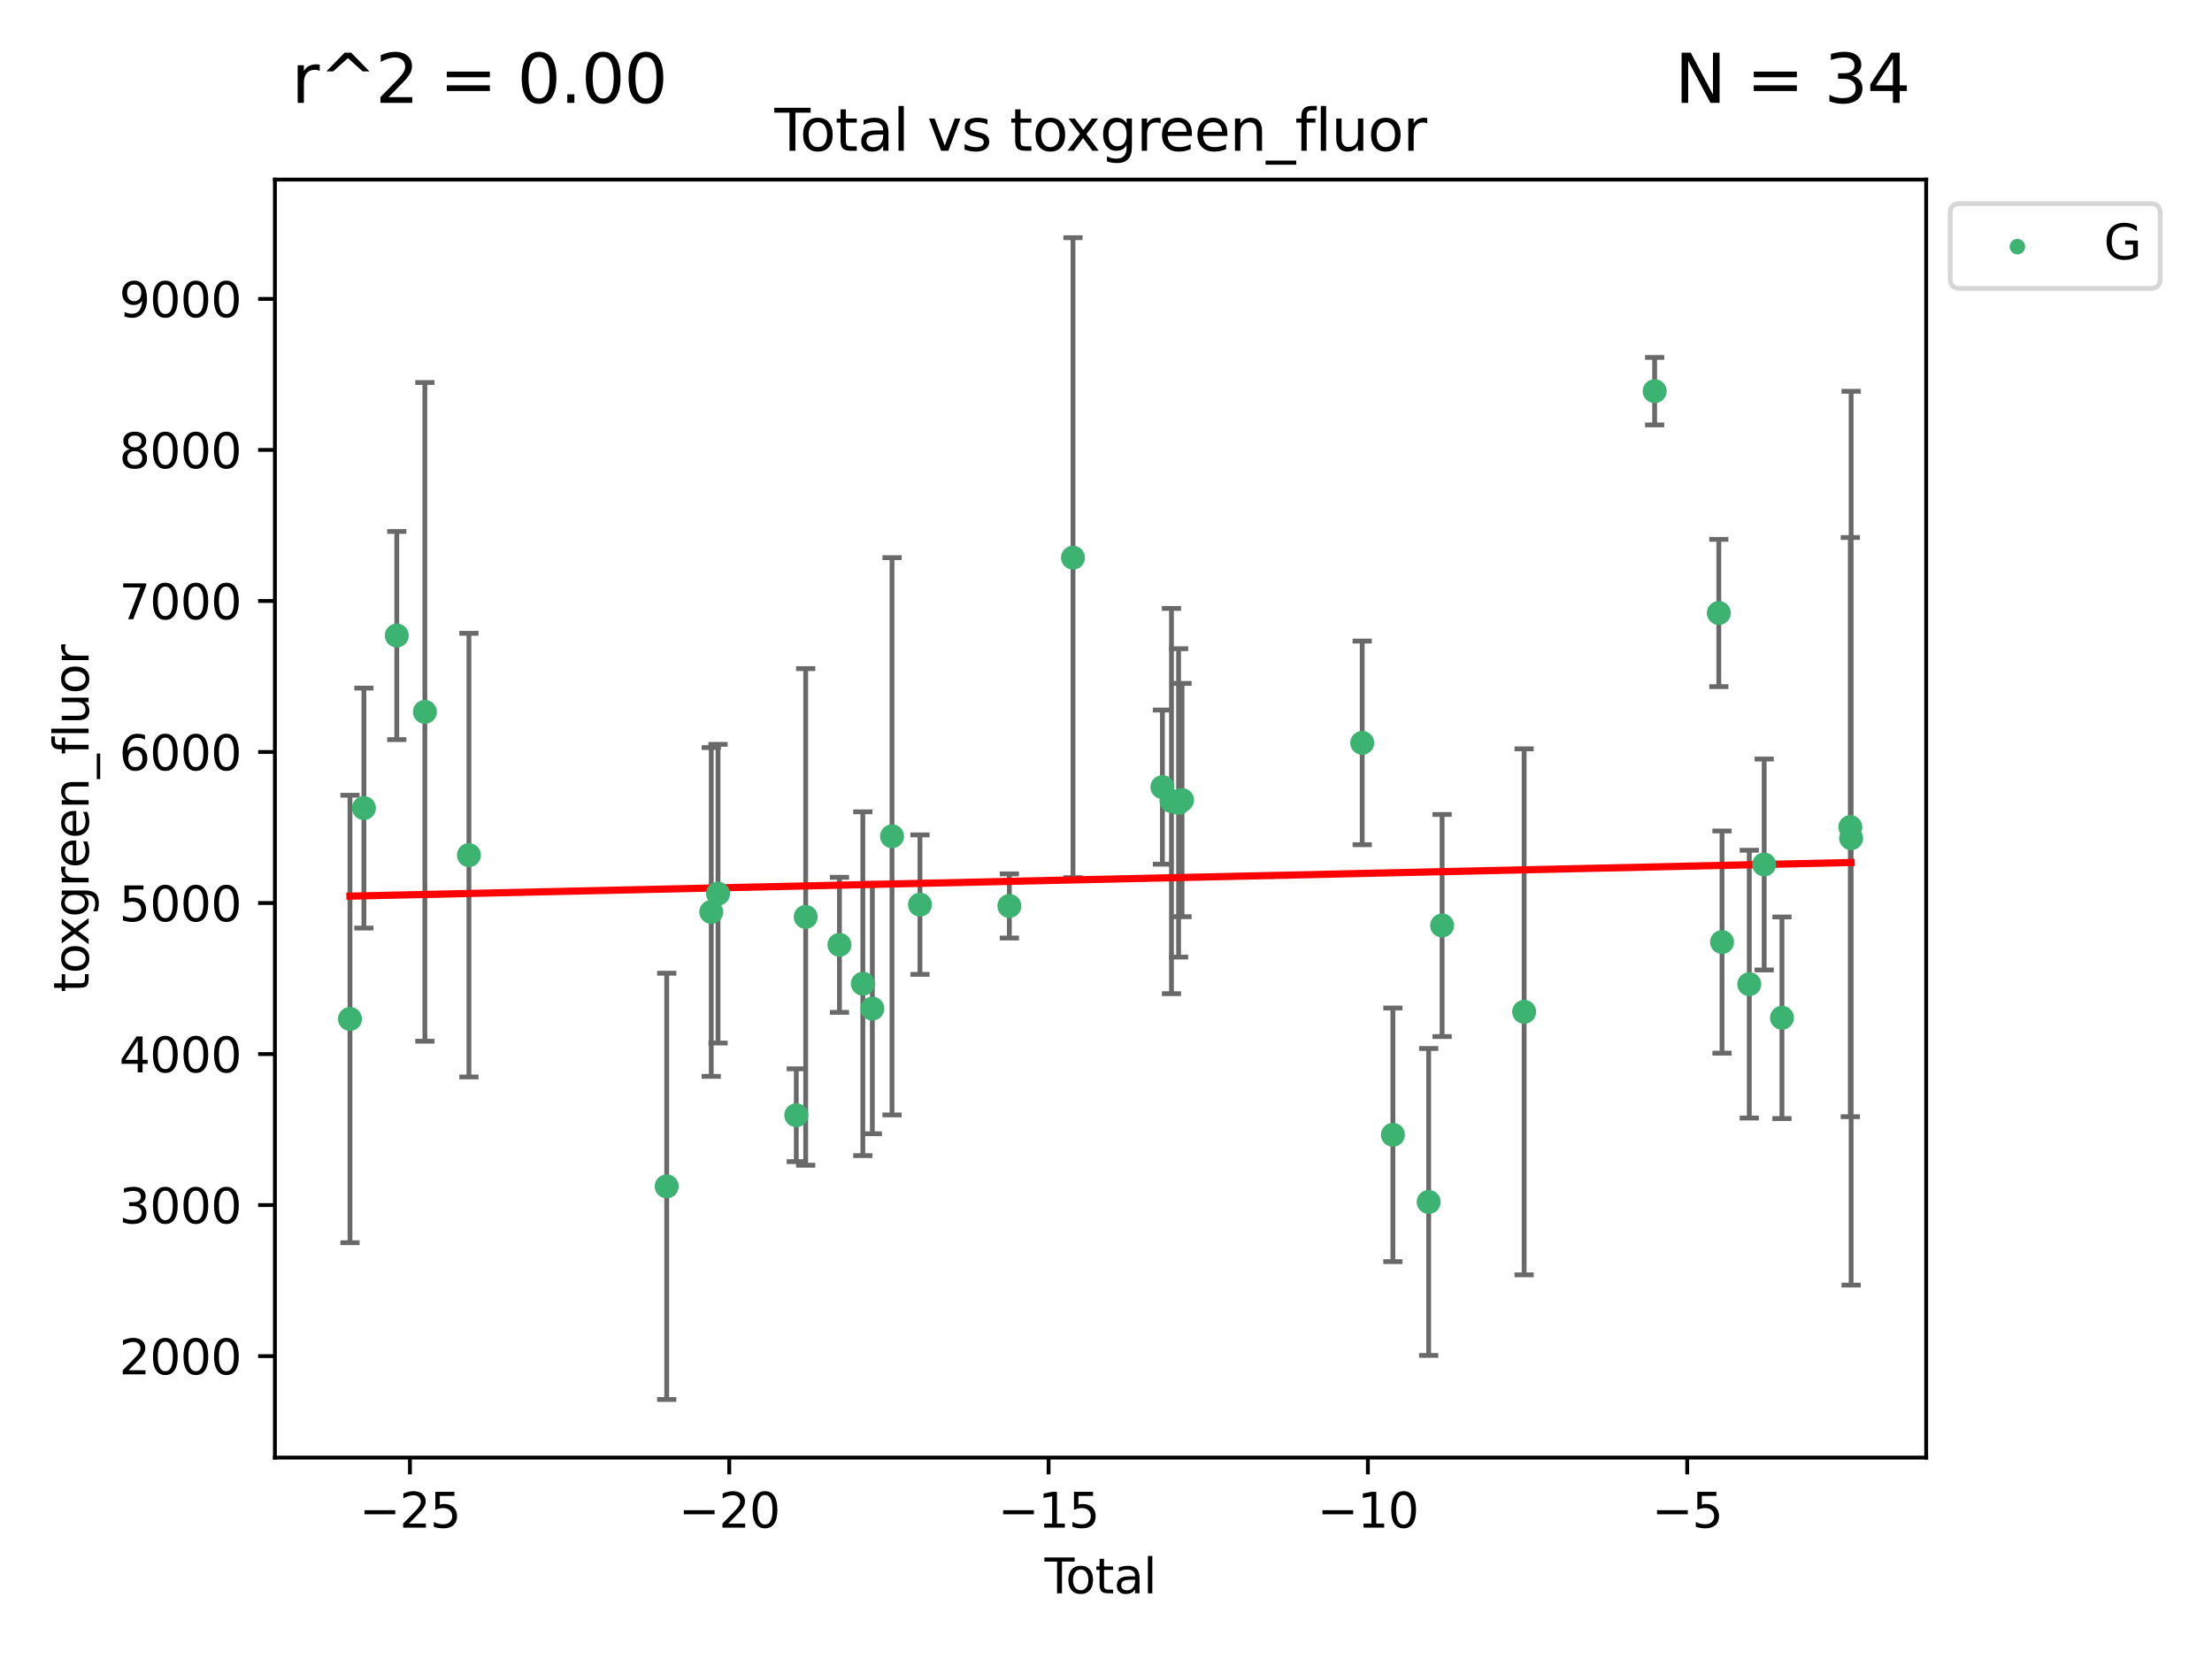 <?xml version="1.0" encoding="utf-8" standalone="no"?>
<!DOCTYPE svg PUBLIC "-//W3C//DTD SVG 1.1//EN"
  "http://www.w3.org/Graphics/SVG/1.1/DTD/svg11.dtd">
<svg xmlns:xlink="http://www.w3.org/1999/xlink" width="460.8pt" height="345.6pt" viewBox="0 0 460.8 345.6" xmlns="http://www.w3.org/2000/svg" version="1.1">
 <defs>
  <style type="text/css">*{stroke-linejoin: round; stroke-linecap: butt}</style>
 </defs>
 <g id="figure_1">
  <g id="patch_1">
   <path d="M 0 345.6 
L 460.8 345.6 
L 460.8 0 
L 0 0 
z
" style="fill: #ffffff"/>
  </g>
  <g id="axes_1">
   <g id="patch_2">
    <path d="M 57.271 303.64 
L 401.26 303.64 
L 401.26 37.411 
L 57.271 37.411 
z
" style="fill: #ffffff"/>
   </g>
   <g id="PathCollection_1">
    <defs>
     <path id="mac8411cb6e" d="M 0 1.118 
C 0.297 1.118 0.581 1 0.791 0.791 
C 1 0.581 1.118 0.297 1.118 0 
C 1.118 -0.297 1 -0.581 0.791 -0.791 
C 0.581 -1 0.297 -1.118 0 -1.118 
C -0.297 -1.118 -0.581 -1 -0.791 -0.791 
C -1 -0.581 -1.118 -0.297 -1.118 0 
C -1.118 0.297 -1 0.581 -0.791 0.791 
C -0.581 1 -0.297 1.118 0 1.118 
z
" style="stroke: #3cb371"/>
    </defs>
    <g clip-path="url(#pa88fc8d691)">
     <use xlink:href="#mac8411cb6e" x="72.907" y="212.266" style="fill: #3cb371; stroke: #3cb371"/>
     <use xlink:href="#mac8411cb6e" x="75.807" y="168.339" style="fill: #3cb371; stroke: #3cb371"/>
     <use xlink:href="#mac8411cb6e" x="82.657" y="132.392" style="fill: #3cb371; stroke: #3cb371"/>
     <use xlink:href="#mac8411cb6e" x="88.511" y="148.295" style="fill: #3cb371; stroke: #3cb371"/>
     <use xlink:href="#mac8411cb6e" x="97.685" y="178.137" style="fill: #3cb371; stroke: #3cb371"/>
     <use xlink:href="#mac8411cb6e" x="138.889" y="247.139" style="fill: #3cb371; stroke: #3cb371"/>
     <use xlink:href="#mac8411cb6e" x="148.167" y="189.98" style="fill: #3cb371; stroke: #3cb371"/>
     <use xlink:href="#mac8411cb6e" x="149.578" y="186.169" style="fill: #3cb371; stroke: #3cb371"/>
     <use xlink:href="#mac8411cb6e" x="165.878" y="232.321" style="fill: #3cb371; stroke: #3cb371"/>
     <use xlink:href="#mac8411cb6e" x="167.838" y="191.01" style="fill: #3cb371; stroke: #3cb371"/>
     <use xlink:href="#mac8411cb6e" x="174.875" y="196.823" style="fill: #3cb371; stroke: #3cb371"/>
     <use xlink:href="#mac8411cb6e" x="179.746" y="204.929" style="fill: #3cb371; stroke: #3cb371"/>
     <use xlink:href="#mac8411cb6e" x="181.724" y="210.109" style="fill: #3cb371; stroke: #3cb371"/>
     <use xlink:href="#mac8411cb6e" x="185.826" y="174.214" style="fill: #3cb371; stroke: #3cb371"/>
     <use xlink:href="#mac8411cb6e" x="191.647" y="188.453" style="fill: #3cb371; stroke: #3cb371"/>
     <use xlink:href="#mac8411cb6e" x="210.27" y="188.729" style="fill: #3cb371; stroke: #3cb371"/>
     <use xlink:href="#mac8411cb6e" x="223.523" y="116.173" style="fill: #3cb371; stroke: #3cb371"/>
     <use xlink:href="#mac8411cb6e" x="242.153" y="163.969" style="fill: #3cb371; stroke: #3cb371"/>
     <use xlink:href="#mac8411cb6e" x="244.039" y="166.869" style="fill: #3cb371; stroke: #3cb371"/>
     <use xlink:href="#mac8411cb6e" x="245.525" y="167.257" style="fill: #3cb371; stroke: #3cb371"/>
     <use xlink:href="#mac8411cb6e" x="246.237" y="166.667" style="fill: #3cb371; stroke: #3cb371"/>
     <use xlink:href="#mac8411cb6e" x="283.773" y="154.755" style="fill: #3cb371; stroke: #3cb371"/>
     <use xlink:href="#mac8411cb6e" x="290.164" y="236.401" style="fill: #3cb371; stroke: #3cb371"/>
     <use xlink:href="#mac8411cb6e" x="297.618" y="250.388" style="fill: #3cb371; stroke: #3cb371"/>
     <use xlink:href="#mac8411cb6e" x="300.419" y="192.797" style="fill: #3cb371; stroke: #3cb371"/>
     <use xlink:href="#mac8411cb6e" x="317.502" y="210.783" style="fill: #3cb371; stroke: #3cb371"/>
     <use xlink:href="#mac8411cb6e" x="344.692" y="81.489" style="fill: #3cb371; stroke: #3cb371"/>
     <use xlink:href="#mac8411cb6e" x="358.061" y="127.696" style="fill: #3cb371; stroke: #3cb371"/>
     <use xlink:href="#mac8411cb6e" x="358.729" y="196.251" style="fill: #3cb371; stroke: #3cb371"/>
     <use xlink:href="#mac8411cb6e" x="364.407" y="205.018" style="fill: #3cb371; stroke: #3cb371"/>
     <use xlink:href="#mac8411cb6e" x="367.511" y="180.089" style="fill: #3cb371; stroke: #3cb371"/>
     <use xlink:href="#mac8411cb6e" x="371.215" y="212.019" style="fill: #3cb371; stroke: #3cb371"/>
     <use xlink:href="#mac8411cb6e" x="385.456" y="172.301" style="fill: #3cb371; stroke: #3cb371"/>
     <use xlink:href="#mac8411cb6e" x="385.624" y="174.612" style="fill: #3cb371; stroke: #3cb371"/>
    </g>
   </g>
   <g id="matplotlib.axis_1">
    <g id="xtick_1">
     <g id="line2d_1">
      <defs>
       <path id="mefa644b945" d="M 0 0 
L 0 3.5 
" style="stroke: #000000; stroke-width: 0.8"/>
      </defs>
      <g>
       <use xlink:href="#mefa644b945" x="85.399" y="303.64" style="stroke: #000000; stroke-width: 0.8"/>
      </g>
     </g>
     <g id="text_1">
      <!-- −25 -->
      <g transform="translate(74.847 318.238)scale(0.1 -0.1)">
       <defs>
        <path id="DejaVuSans-2212" d="M 678 2272 
L 4684 2272 
L 4684 1741 
L 678 1741 
L 678 2272 
z
" transform="scale(0.016)"/>
        <path id="DejaVuSans-32" d="M 1228 531 
L 3431 531 
L 3431 0 
L 469 0 
L 469 531 
Q 828 903 1448 1529 
Q 2069 2156 2228 2338 
Q 2531 2678 2651 2914 
Q 2772 3150 2772 3378 
Q 2772 3750 2511 3984 
Q 2250 4219 1831 4219 
Q 1534 4219 1204 4116 
Q 875 4013 500 3803 
L 500 4441 
Q 881 4594 1212 4672 
Q 1544 4750 1819 4750 
Q 2544 4750 2975 4387 
Q 3406 4025 3406 3419 
Q 3406 3131 3298 2873 
Q 3191 2616 2906 2266 
Q 2828 2175 2409 1742 
Q 1991 1309 1228 531 
z
" transform="scale(0.016)"/>
        <path id="DejaVuSans-35" d="M 691 4666 
L 3169 4666 
L 3169 4134 
L 1269 4134 
L 1269 2991 
Q 1406 3038 1543 3061 
Q 1681 3084 1819 3084 
Q 2600 3084 3056 2656 
Q 3513 2228 3513 1497 
Q 3513 744 3044 326 
Q 2575 -91 1722 -91 
Q 1428 -91 1123 -41 
Q 819 9 494 109 
L 494 744 
Q 775 591 1075 516 
Q 1375 441 1709 441 
Q 2250 441 2565 725 
Q 2881 1009 2881 1497 
Q 2881 1984 2565 2268 
Q 2250 2553 1709 2553 
Q 1456 2553 1204 2497 
Q 953 2441 691 2322 
L 691 4666 
z
" transform="scale(0.016)"/>
       </defs>
       <use xlink:href="#DejaVuSans-2212"/>
       <use xlink:href="#DejaVuSans-32" x="83.789"/>
       <use xlink:href="#DejaVuSans-35" x="147.412"/>
      </g>
     </g>
    </g>
    <g id="xtick_2">
     <g id="line2d_2">
      <g>
       <use xlink:href="#mefa644b945" x="151.918" y="303.64" style="stroke: #000000; stroke-width: 0.8"/>
      </g>
     </g>
     <g id="text_2">
      <!-- −20 -->
      <g transform="translate(141.366 318.238)scale(0.1 -0.1)">
       <defs>
        <path id="DejaVuSans-30" d="M 2034 4250 
Q 1547 4250 1301 3770 
Q 1056 3291 1056 2328 
Q 1056 1369 1301 889 
Q 1547 409 2034 409 
Q 2525 409 2770 889 
Q 3016 1369 3016 2328 
Q 3016 3291 2770 3770 
Q 2525 4250 2034 4250 
z
M 2034 4750 
Q 2819 4750 3233 4129 
Q 3647 3509 3647 2328 
Q 3647 1150 3233 529 
Q 2819 -91 2034 -91 
Q 1250 -91 836 529 
Q 422 1150 422 2328 
Q 422 3509 836 4129 
Q 1250 4750 2034 4750 
z
" transform="scale(0.016)"/>
       </defs>
       <use xlink:href="#DejaVuSans-2212"/>
       <use xlink:href="#DejaVuSans-32" x="83.789"/>
       <use xlink:href="#DejaVuSans-30" x="147.412"/>
      </g>
     </g>
    </g>
    <g id="xtick_3">
     <g id="line2d_3">
      <g>
       <use xlink:href="#mefa644b945" x="218.437" y="303.64" style="stroke: #000000; stroke-width: 0.8"/>
      </g>
     </g>
     <g id="text_3">
      <!-- −15 -->
      <g transform="translate(207.885 318.238)scale(0.1 -0.1)">
       <defs>
        <path id="DejaVuSans-31" d="M 794 531 
L 1825 531 
L 1825 4091 
L 703 3866 
L 703 4441 
L 1819 4666 
L 2450 4666 
L 2450 531 
L 3481 531 
L 3481 0 
L 794 0 
L 794 531 
z
" transform="scale(0.016)"/>
       </defs>
       <use xlink:href="#DejaVuSans-2212"/>
       <use xlink:href="#DejaVuSans-31" x="83.789"/>
       <use xlink:href="#DejaVuSans-35" x="147.412"/>
      </g>
     </g>
    </g>
    <g id="xtick_4">
     <g id="line2d_4">
      <g>
       <use xlink:href="#mefa644b945" x="284.956" y="303.64" style="stroke: #000000; stroke-width: 0.8"/>
      </g>
     </g>
     <g id="text_4">
      <!-- −10 -->
      <g transform="translate(274.404 318.238)scale(0.1 -0.1)">
       <use xlink:href="#DejaVuSans-2212"/>
       <use xlink:href="#DejaVuSans-31" x="83.789"/>
       <use xlink:href="#DejaVuSans-30" x="147.412"/>
      </g>
     </g>
    </g>
    <g id="xtick_5">
     <g id="line2d_5">
      <g>
       <use xlink:href="#mefa644b945" x="351.475" y="303.64" style="stroke: #000000; stroke-width: 0.8"/>
      </g>
     </g>
     <g id="text_5">
      <!-- −5 -->
      <g transform="translate(344.104 318.238)scale(0.1 -0.1)">
       <use xlink:href="#DejaVuSans-2212"/>
       <use xlink:href="#DejaVuSans-35" x="83.789"/>
      </g>
     </g>
    </g>
    <g id="text_6">
     <!-- Total -->
     <g transform="translate(217.589 331.917)scale(0.1 -0.1)">
      <defs>
       <path id="DejaVuSans-54" d="M -19 4666 
L 3928 4666 
L 3928 4134 
L 2272 4134 
L 2272 0 
L 1638 0 
L 1638 4134 
L -19 4134 
L -19 4666 
z
" transform="scale(0.016)"/>
       <path id="DejaVuSans-6f" d="M 1959 3097 
Q 1497 3097 1228 2736 
Q 959 2375 959 1747 
Q 959 1119 1226 758 
Q 1494 397 1959 397 
Q 2419 397 2687 759 
Q 2956 1122 2956 1747 
Q 2956 2369 2687 2733 
Q 2419 3097 1959 3097 
z
M 1959 3584 
Q 2709 3584 3137 3096 
Q 3566 2609 3566 1747 
Q 3566 888 3137 398 
Q 2709 -91 1959 -91 
Q 1206 -91 779 398 
Q 353 888 353 1747 
Q 353 2609 779 3096 
Q 1206 3584 1959 3584 
z
" transform="scale(0.016)"/>
       <path id="DejaVuSans-74" d="M 1172 4494 
L 1172 3500 
L 2356 3500 
L 2356 3053 
L 1172 3053 
L 1172 1153 
Q 1172 725 1289 603 
Q 1406 481 1766 481 
L 2356 481 
L 2356 0 
L 1766 0 
Q 1100 0 847 248 
Q 594 497 594 1153 
L 594 3053 
L 172 3053 
L 172 3500 
L 594 3500 
L 594 4494 
L 1172 4494 
z
" transform="scale(0.016)"/>
       <path id="DejaVuSans-61" d="M 2194 1759 
Q 1497 1759 1228 1600 
Q 959 1441 959 1056 
Q 959 750 1161 570 
Q 1363 391 1709 391 
Q 2188 391 2477 730 
Q 2766 1069 2766 1631 
L 2766 1759 
L 2194 1759 
z
M 3341 1997 
L 3341 0 
L 2766 0 
L 2766 531 
Q 2569 213 2275 61 
Q 1981 -91 1556 -91 
Q 1019 -91 701 211 
Q 384 513 384 1019 
Q 384 1609 779 1909 
Q 1175 2209 1959 2209 
L 2766 2209 
L 2766 2266 
Q 2766 2663 2505 2880 
Q 2244 3097 1772 3097 
Q 1472 3097 1187 3025 
Q 903 2953 641 2809 
L 641 3341 
Q 956 3463 1253 3523 
Q 1550 3584 1831 3584 
Q 2591 3584 2966 3190 
Q 3341 2797 3341 1997 
z
" transform="scale(0.016)"/>
       <path id="DejaVuSans-6c" d="M 603 4863 
L 1178 4863 
L 1178 0 
L 603 0 
L 603 4863 
z
" transform="scale(0.016)"/>
      </defs>
      <use xlink:href="#DejaVuSans-54"/>
      <use xlink:href="#DejaVuSans-6f" x="44.084"/>
      <use xlink:href="#DejaVuSans-74" x="105.266"/>
      <use xlink:href="#DejaVuSans-61" x="144.475"/>
      <use xlink:href="#DejaVuSans-6c" x="205.754"/>
     </g>
    </g>
   </g>
   <g id="matplotlib.axis_2">
    <g id="ytick_1">
     <g id="line2d_6">
      <defs>
       <path id="maa5caca52d" d="M 0 0 
L -3.5 0 
" style="stroke: #000000; stroke-width: 0.8"/>
      </defs>
      <g>
       <use xlink:href="#maa5caca52d" x="57.271" y="282.504" style="stroke: #000000; stroke-width: 0.8"/>
      </g>
     </g>
     <g id="text_7">
      <!-- 2000 -->
      <g transform="translate(24.821 286.304)scale(0.1 -0.1)">
       <use xlink:href="#DejaVuSans-32"/>
       <use xlink:href="#DejaVuSans-30" x="63.623"/>
       <use xlink:href="#DejaVuSans-30" x="127.246"/>
       <use xlink:href="#DejaVuSans-30" x="190.869"/>
      </g>
     </g>
    </g>
    <g id="ytick_2">
     <g id="line2d_7">
      <g>
       <use xlink:href="#maa5caca52d" x="57.271" y="251.042" style="stroke: #000000; stroke-width: 0.8"/>
      </g>
     </g>
     <g id="text_8">
      <!-- 3000 -->
      <g transform="translate(24.821 254.841)scale(0.1 -0.1)">
       <defs>
        <path id="DejaVuSans-33" d="M 2597 2516 
Q 3050 2419 3304 2112 
Q 3559 1806 3559 1356 
Q 3559 666 3084 287 
Q 2609 -91 1734 -91 
Q 1441 -91 1130 -33 
Q 819 25 488 141 
L 488 750 
Q 750 597 1062 519 
Q 1375 441 1716 441 
Q 2309 441 2620 675 
Q 2931 909 2931 1356 
Q 2931 1769 2642 2001 
Q 2353 2234 1838 2234 
L 1294 2234 
L 1294 2753 
L 1863 2753 
Q 2328 2753 2575 2939 
Q 2822 3125 2822 3475 
Q 2822 3834 2567 4026 
Q 2313 4219 1838 4219 
Q 1578 4219 1281 4162 
Q 984 4106 628 3988 
L 628 4550 
Q 988 4650 1302 4700 
Q 1616 4750 1894 4750 
Q 2613 4750 3031 4423 
Q 3450 4097 3450 3541 
Q 3450 3153 3228 2886 
Q 3006 2619 2597 2516 
z
" transform="scale(0.016)"/>
       </defs>
       <use xlink:href="#DejaVuSans-33"/>
       <use xlink:href="#DejaVuSans-30" x="63.623"/>
       <use xlink:href="#DejaVuSans-30" x="127.246"/>
       <use xlink:href="#DejaVuSans-30" x="190.869"/>
      </g>
     </g>
    </g>
    <g id="ytick_3">
     <g id="line2d_8">
      <g>
       <use xlink:href="#maa5caca52d" x="57.271" y="219.58" style="stroke: #000000; stroke-width: 0.8"/>
      </g>
     </g>
     <g id="text_9">
      <!-- 4000 -->
      <g transform="translate(24.821 223.379)scale(0.1 -0.1)">
       <defs>
        <path id="DejaVuSans-34" d="M 2419 4116 
L 825 1625 
L 2419 1625 
L 2419 4116 
z
M 2253 4666 
L 3047 4666 
L 3047 1625 
L 3713 1625 
L 3713 1100 
L 3047 1100 
L 3047 0 
L 2419 0 
L 2419 1100 
L 313 1100 
L 313 1709 
L 2253 4666 
z
" transform="scale(0.016)"/>
       </defs>
       <use xlink:href="#DejaVuSans-34"/>
       <use xlink:href="#DejaVuSans-30" x="63.623"/>
       <use xlink:href="#DejaVuSans-30" x="127.246"/>
       <use xlink:href="#DejaVuSans-30" x="190.869"/>
      </g>
     </g>
    </g>
    <g id="ytick_4">
     <g id="line2d_9">
      <g>
       <use xlink:href="#maa5caca52d" x="57.271" y="188.117" style="stroke: #000000; stroke-width: 0.8"/>
      </g>
     </g>
     <g id="text_10">
      <!-- 5000 -->
      <g transform="translate(24.821 191.916)scale(0.1 -0.1)">
       <use xlink:href="#DejaVuSans-35"/>
       <use xlink:href="#DejaVuSans-30" x="63.623"/>
       <use xlink:href="#DejaVuSans-30" x="127.246"/>
       <use xlink:href="#DejaVuSans-30" x="190.869"/>
      </g>
     </g>
    </g>
    <g id="ytick_5">
     <g id="line2d_10">
      <g>
       <use xlink:href="#maa5caca52d" x="57.271" y="156.655" style="stroke: #000000; stroke-width: 0.8"/>
      </g>
     </g>
     <g id="text_11">
      <!-- 6000 -->
      <g transform="translate(24.821 160.454)scale(0.1 -0.1)">
       <defs>
        <path id="DejaVuSans-36" d="M 2113 2584 
Q 1688 2584 1439 2293 
Q 1191 2003 1191 1497 
Q 1191 994 1439 701 
Q 1688 409 2113 409 
Q 2538 409 2786 701 
Q 3034 994 3034 1497 
Q 3034 2003 2786 2293 
Q 2538 2584 2113 2584 
z
M 3366 4563 
L 3366 3988 
Q 3128 4100 2886 4159 
Q 2644 4219 2406 4219 
Q 1781 4219 1451 3797 
Q 1122 3375 1075 2522 
Q 1259 2794 1537 2939 
Q 1816 3084 2150 3084 
Q 2853 3084 3261 2657 
Q 3669 2231 3669 1497 
Q 3669 778 3244 343 
Q 2819 -91 2113 -91 
Q 1303 -91 875 529 
Q 447 1150 447 2328 
Q 447 3434 972 4092 
Q 1497 4750 2381 4750 
Q 2619 4750 2861 4703 
Q 3103 4656 3366 4563 
z
" transform="scale(0.016)"/>
       </defs>
       <use xlink:href="#DejaVuSans-36"/>
       <use xlink:href="#DejaVuSans-30" x="63.623"/>
       <use xlink:href="#DejaVuSans-30" x="127.246"/>
       <use xlink:href="#DejaVuSans-30" x="190.869"/>
      </g>
     </g>
    </g>
    <g id="ytick_6">
     <g id="line2d_11">
      <g>
       <use xlink:href="#maa5caca52d" x="57.271" y="125.192" style="stroke: #000000; stroke-width: 0.8"/>
      </g>
     </g>
     <g id="text_12">
      <!-- 7000 -->
      <g transform="translate(24.821 128.992)scale(0.1 -0.1)">
       <defs>
        <path id="DejaVuSans-37" d="M 525 4666 
L 3525 4666 
L 3525 4397 
L 1831 0 
L 1172 0 
L 2766 4134 
L 525 4134 
L 525 4666 
z
" transform="scale(0.016)"/>
       </defs>
       <use xlink:href="#DejaVuSans-37"/>
       <use xlink:href="#DejaVuSans-30" x="63.623"/>
       <use xlink:href="#DejaVuSans-30" x="127.246"/>
       <use xlink:href="#DejaVuSans-30" x="190.869"/>
      </g>
     </g>
    </g>
    <g id="ytick_7">
     <g id="line2d_12">
      <g>
       <use xlink:href="#maa5caca52d" x="57.271" y="93.73" style="stroke: #000000; stroke-width: 0.8"/>
      </g>
     </g>
     <g id="text_13">
      <!-- 8000 -->
      <g transform="translate(24.821 97.529)scale(0.1 -0.1)">
       <defs>
        <path id="DejaVuSans-38" d="M 2034 2216 
Q 1584 2216 1326 1975 
Q 1069 1734 1069 1313 
Q 1069 891 1326 650 
Q 1584 409 2034 409 
Q 2484 409 2743 651 
Q 3003 894 3003 1313 
Q 3003 1734 2745 1975 
Q 2488 2216 2034 2216 
z
M 1403 2484 
Q 997 2584 770 2862 
Q 544 3141 544 3541 
Q 544 4100 942 4425 
Q 1341 4750 2034 4750 
Q 2731 4750 3128 4425 
Q 3525 4100 3525 3541 
Q 3525 3141 3298 2862 
Q 3072 2584 2669 2484 
Q 3125 2378 3379 2068 
Q 3634 1759 3634 1313 
Q 3634 634 3220 271 
Q 2806 -91 2034 -91 
Q 1263 -91 848 271 
Q 434 634 434 1313 
Q 434 1759 690 2068 
Q 947 2378 1403 2484 
z
M 1172 3481 
Q 1172 3119 1398 2916 
Q 1625 2713 2034 2713 
Q 2441 2713 2670 2916 
Q 2900 3119 2900 3481 
Q 2900 3844 2670 4047 
Q 2441 4250 2034 4250 
Q 1625 4250 1398 4047 
Q 1172 3844 1172 3481 
z
" transform="scale(0.016)"/>
       </defs>
       <use xlink:href="#DejaVuSans-38"/>
       <use xlink:href="#DejaVuSans-30" x="63.623"/>
       <use xlink:href="#DejaVuSans-30" x="127.246"/>
       <use xlink:href="#DejaVuSans-30" x="190.869"/>
      </g>
     </g>
    </g>
    <g id="ytick_8">
     <g id="line2d_13">
      <g>
       <use xlink:href="#maa5caca52d" x="57.271" y="62.268" style="stroke: #000000; stroke-width: 0.8"/>
      </g>
     </g>
     <g id="text_14">
      <!-- 9000 -->
      <g transform="translate(24.821 66.067)scale(0.1 -0.1)">
       <defs>
        <path id="DejaVuSans-39" d="M 703 97 
L 703 672 
Q 941 559 1184 500 
Q 1428 441 1663 441 
Q 2288 441 2617 861 
Q 2947 1281 2994 2138 
Q 2813 1869 2534 1725 
Q 2256 1581 1919 1581 
Q 1219 1581 811 2004 
Q 403 2428 403 3163 
Q 403 3881 828 4315 
Q 1253 4750 1959 4750 
Q 2769 4750 3195 4129 
Q 3622 3509 3622 2328 
Q 3622 1225 3098 567 
Q 2575 -91 1691 -91 
Q 1453 -91 1209 -44 
Q 966 3 703 97 
z
M 1959 2075 
Q 2384 2075 2632 2365 
Q 2881 2656 2881 3163 
Q 2881 3666 2632 3958 
Q 2384 4250 1959 4250 
Q 1534 4250 1286 3958 
Q 1038 3666 1038 3163 
Q 1038 2656 1286 2365 
Q 1534 2075 1959 2075 
z
" transform="scale(0.016)"/>
       </defs>
       <use xlink:href="#DejaVuSans-39"/>
       <use xlink:href="#DejaVuSans-30" x="63.623"/>
       <use xlink:href="#DejaVuSans-30" x="127.246"/>
       <use xlink:href="#DejaVuSans-30" x="190.869"/>
      </g>
     </g>
    </g>
    <g id="text_15">
     <!-- toxgreen_fluor -->
     <g transform="translate(18.463 206.72)rotate(-90)scale(0.1 -0.1)">
      <defs>
       <path id="DejaVuSans-78" d="M 3513 3500 
L 2247 1797 
L 3578 0 
L 2900 0 
L 1881 1375 
L 863 0 
L 184 0 
L 1544 1831 
L 300 3500 
L 978 3500 
L 1906 2253 
L 2834 3500 
L 3513 3500 
z
" transform="scale(0.016)"/>
       <path id="DejaVuSans-67" d="M 2906 1791 
Q 2906 2416 2648 2759 
Q 2391 3103 1925 3103 
Q 1463 3103 1205 2759 
Q 947 2416 947 1791 
Q 947 1169 1205 825 
Q 1463 481 1925 481 
Q 2391 481 2648 825 
Q 2906 1169 2906 1791 
z
M 3481 434 
Q 3481 -459 3084 -895 
Q 2688 -1331 1869 -1331 
Q 1566 -1331 1297 -1286 
Q 1028 -1241 775 -1147 
L 775 -588 
Q 1028 -725 1275 -790 
Q 1522 -856 1778 -856 
Q 2344 -856 2625 -561 
Q 2906 -266 2906 331 
L 2906 616 
Q 2728 306 2450 153 
Q 2172 0 1784 0 
Q 1141 0 747 490 
Q 353 981 353 1791 
Q 353 2603 747 3093 
Q 1141 3584 1784 3584 
Q 2172 3584 2450 3431 
Q 2728 3278 2906 2969 
L 2906 3500 
L 3481 3500 
L 3481 434 
z
" transform="scale(0.016)"/>
       <path id="DejaVuSans-72" d="M 2631 2963 
Q 2534 3019 2420 3045 
Q 2306 3072 2169 3072 
Q 1681 3072 1420 2755 
Q 1159 2438 1159 1844 
L 1159 0 
L 581 0 
L 581 3500 
L 1159 3500 
L 1159 2956 
Q 1341 3275 1631 3429 
Q 1922 3584 2338 3584 
Q 2397 3584 2469 3576 
Q 2541 3569 2628 3553 
L 2631 2963 
z
" transform="scale(0.016)"/>
       <path id="DejaVuSans-65" d="M 3597 1894 
L 3597 1613 
L 953 1613 
Q 991 1019 1311 708 
Q 1631 397 2203 397 
Q 2534 397 2845 478 
Q 3156 559 3463 722 
L 3463 178 
Q 3153 47 2828 -22 
Q 2503 -91 2169 -91 
Q 1331 -91 842 396 
Q 353 884 353 1716 
Q 353 2575 817 3079 
Q 1281 3584 2069 3584 
Q 2775 3584 3186 3129 
Q 3597 2675 3597 1894 
z
M 3022 2063 
Q 3016 2534 2758 2815 
Q 2500 3097 2075 3097 
Q 1594 3097 1305 2825 
Q 1016 2553 972 2059 
L 3022 2063 
z
" transform="scale(0.016)"/>
       <path id="DejaVuSans-6e" d="M 3513 2113 
L 3513 0 
L 2938 0 
L 2938 2094 
Q 2938 2591 2744 2837 
Q 2550 3084 2163 3084 
Q 1697 3084 1428 2787 
Q 1159 2491 1159 1978 
L 1159 0 
L 581 0 
L 581 3500 
L 1159 3500 
L 1159 2956 
Q 1366 3272 1645 3428 
Q 1925 3584 2291 3584 
Q 2894 3584 3203 3211 
Q 3513 2838 3513 2113 
z
" transform="scale(0.016)"/>
       <path id="DejaVuSans-5f" d="M 3263 -1063 
L 3263 -1509 
L -63 -1509 
L -63 -1063 
L 3263 -1063 
z
" transform="scale(0.016)"/>
       <path id="DejaVuSans-66" d="M 2375 4863 
L 2375 4384 
L 1825 4384 
Q 1516 4384 1395 4259 
Q 1275 4134 1275 3809 
L 1275 3500 
L 2222 3500 
L 2222 3053 
L 1275 3053 
L 1275 0 
L 697 0 
L 697 3053 
L 147 3053 
L 147 3500 
L 697 3500 
L 697 3744 
Q 697 4328 969 4595 
Q 1241 4863 1831 4863 
L 2375 4863 
z
" transform="scale(0.016)"/>
       <path id="DejaVuSans-75" d="M 544 1381 
L 544 3500 
L 1119 3500 
L 1119 1403 
Q 1119 906 1312 657 
Q 1506 409 1894 409 
Q 2359 409 2629 706 
Q 2900 1003 2900 1516 
L 2900 3500 
L 3475 3500 
L 3475 0 
L 2900 0 
L 2900 538 
Q 2691 219 2414 64 
Q 2138 -91 1772 -91 
Q 1169 -91 856 284 
Q 544 659 544 1381 
z
M 1991 3584 
L 1991 3584 
z
" transform="scale(0.016)"/>
      </defs>
      <use xlink:href="#DejaVuSans-74"/>
      <use xlink:href="#DejaVuSans-6f" x="39.209"/>
      <use xlink:href="#DejaVuSans-78" x="97.266"/>
      <use xlink:href="#DejaVuSans-67" x="156.445"/>
      <use xlink:href="#DejaVuSans-72" x="219.922"/>
      <use xlink:href="#DejaVuSans-65" x="258.785"/>
      <use xlink:href="#DejaVuSans-65" x="320.309"/>
      <use xlink:href="#DejaVuSans-6e" x="381.832"/>
      <use xlink:href="#DejaVuSans-5f" x="445.211"/>
      <use xlink:href="#DejaVuSans-66" x="495.211"/>
      <use xlink:href="#DejaVuSans-6c" x="530.416"/>
      <use xlink:href="#DejaVuSans-75" x="558.199"/>
      <use xlink:href="#DejaVuSans-6f" x="621.578"/>
      <use xlink:href="#DejaVuSans-72" x="682.76"/>
     </g>
    </g>
   </g>
   <g id="LineCollection_1">
    <path d="M 72.907 258.874 
L 72.907 165.658 
" clip-path="url(#pa88fc8d691)" style="fill: none; stroke: #696969"/>
    <path d="M 75.807 193.333 
L 75.807 143.346 
" clip-path="url(#pa88fc8d691)" style="fill: none; stroke: #696969"/>
    <path d="M 82.657 154.073 
L 82.657 110.711 
" clip-path="url(#pa88fc8d691)" style="fill: none; stroke: #696969"/>
    <path d="M 88.511 216.904 
L 88.511 79.685 
" clip-path="url(#pa88fc8d691)" style="fill: none; stroke: #696969"/>
    <path d="M 97.685 224.344 
L 97.685 131.93 
" clip-path="url(#pa88fc8d691)" style="fill: none; stroke: #696969"/>
    <path d="M 138.889 291.539 
L 138.889 202.74 
" clip-path="url(#pa88fc8d691)" style="fill: none; stroke: #696969"/>
    <path d="M 148.167 224.227 
L 148.167 155.732 
" clip-path="url(#pa88fc8d691)" style="fill: none; stroke: #696969"/>
    <path d="M 149.578 217.282 
L 149.578 155.057 
" clip-path="url(#pa88fc8d691)" style="fill: none; stroke: #696969"/>
    <path d="M 165.878 241.988 
L 165.878 222.654 
" clip-path="url(#pa88fc8d691)" style="fill: none; stroke: #696969"/>
    <path d="M 167.838 242.738 
L 167.838 139.283 
" clip-path="url(#pa88fc8d691)" style="fill: none; stroke: #696969"/>
    <path d="M 174.875 210.889 
L 174.875 182.758 
" clip-path="url(#pa88fc8d691)" style="fill: none; stroke: #696969"/>
    <path d="M 179.746 240.743 
L 179.746 169.114 
" clip-path="url(#pa88fc8d691)" style="fill: none; stroke: #696969"/>
    <path d="M 181.724 236.181 
L 181.724 184.038 
" clip-path="url(#pa88fc8d691)" style="fill: none; stroke: #696969"/>
    <path d="M 185.826 232.258 
L 185.826 116.169 
" clip-path="url(#pa88fc8d691)" style="fill: none; stroke: #696969"/>
    <path d="M 191.647 202.981 
L 191.647 173.925 
" clip-path="url(#pa88fc8d691)" style="fill: none; stroke: #696969"/>
    <path d="M 210.27 195.413 
L 210.27 182.046 
" clip-path="url(#pa88fc8d691)" style="fill: none; stroke: #696969"/>
    <path d="M 223.523 182.833 
L 223.523 49.513 
" clip-path="url(#pa88fc8d691)" style="fill: none; stroke: #696969"/>
    <path d="M 242.153 180.025 
L 242.153 147.912 
" clip-path="url(#pa88fc8d691)" style="fill: none; stroke: #696969"/>
    <path d="M 244.039 206.997 
L 244.039 126.742 
" clip-path="url(#pa88fc8d691)" style="fill: none; stroke: #696969"/>
    <path d="M 245.525 199.377 
L 245.525 135.137 
" clip-path="url(#pa88fc8d691)" style="fill: none; stroke: #696969"/>
    <path d="M 246.237 190.966 
L 246.237 142.367 
" clip-path="url(#pa88fc8d691)" style="fill: none; stroke: #696969"/>
    <path d="M 283.773 175.966 
L 283.773 133.544 
" clip-path="url(#pa88fc8d691)" style="fill: none; stroke: #696969"/>
    <path d="M 290.164 262.823 
L 290.164 209.979 
" clip-path="url(#pa88fc8d691)" style="fill: none; stroke: #696969"/>
    <path d="M 297.618 282.357 
L 297.618 218.418 
" clip-path="url(#pa88fc8d691)" style="fill: none; stroke: #696969"/>
    <path d="M 300.419 215.93 
L 300.419 169.665 
" clip-path="url(#pa88fc8d691)" style="fill: none; stroke: #696969"/>
    <path d="M 317.502 265.571 
L 317.502 155.995 
" clip-path="url(#pa88fc8d691)" style="fill: none; stroke: #696969"/>
    <path d="M 344.692 88.519 
L 344.692 74.458 
" clip-path="url(#pa88fc8d691)" style="fill: none; stroke: #696969"/>
    <path d="M 358.061 143.038 
L 358.061 112.355 
" clip-path="url(#pa88fc8d691)" style="fill: none; stroke: #696969"/>
    <path d="M 358.729 219.391 
L 358.729 173.111 
" clip-path="url(#pa88fc8d691)" style="fill: none; stroke: #696969"/>
    <path d="M 364.407 232.908 
L 364.407 177.128 
" clip-path="url(#pa88fc8d691)" style="fill: none; stroke: #696969"/>
    <path d="M 367.511 202.056 
L 367.511 158.122 
" clip-path="url(#pa88fc8d691)" style="fill: none; stroke: #696969"/>
    <path d="M 371.215 233.017 
L 371.215 191.021 
" clip-path="url(#pa88fc8d691)" style="fill: none; stroke: #696969"/>
    <path d="M 385.456 232.629 
L 385.456 111.972 
" clip-path="url(#pa88fc8d691)" style="fill: none; stroke: #696969"/>
    <path d="M 385.624 267.715 
L 385.624 81.508 
" clip-path="url(#pa88fc8d691)" style="fill: none; stroke: #696969"/>
   </g>
   <g id="line2d_14">
    <defs>
     <path id="m50e1cd027c" d="M 2 0 
L -2 -0 
" style="stroke: #696969"/>
    </defs>
    <g clip-path="url(#pa88fc8d691)">
     <use xlink:href="#m50e1cd027c" x="72.907" y="258.874" style="fill: #696969; stroke: #696969"/>
     <use xlink:href="#m50e1cd027c" x="75.807" y="193.333" style="fill: #696969; stroke: #696969"/>
     <use xlink:href="#m50e1cd027c" x="82.657" y="154.073" style="fill: #696969; stroke: #696969"/>
     <use xlink:href="#m50e1cd027c" x="88.511" y="216.904" style="fill: #696969; stroke: #696969"/>
     <use xlink:href="#m50e1cd027c" x="97.685" y="224.344" style="fill: #696969; stroke: #696969"/>
     <use xlink:href="#m50e1cd027c" x="138.889" y="291.539" style="fill: #696969; stroke: #696969"/>
     <use xlink:href="#m50e1cd027c" x="148.167" y="224.227" style="fill: #696969; stroke: #696969"/>
     <use xlink:href="#m50e1cd027c" x="149.578" y="217.282" style="fill: #696969; stroke: #696969"/>
     <use xlink:href="#m50e1cd027c" x="165.878" y="241.988" style="fill: #696969; stroke: #696969"/>
     <use xlink:href="#m50e1cd027c" x="167.838" y="242.738" style="fill: #696969; stroke: #696969"/>
     <use xlink:href="#m50e1cd027c" x="174.875" y="210.889" style="fill: #696969; stroke: #696969"/>
     <use xlink:href="#m50e1cd027c" x="179.746" y="240.743" style="fill: #696969; stroke: #696969"/>
     <use xlink:href="#m50e1cd027c" x="181.724" y="236.181" style="fill: #696969; stroke: #696969"/>
     <use xlink:href="#m50e1cd027c" x="185.826" y="232.258" style="fill: #696969; stroke: #696969"/>
     <use xlink:href="#m50e1cd027c" x="191.647" y="202.981" style="fill: #696969; stroke: #696969"/>
     <use xlink:href="#m50e1cd027c" x="210.27" y="195.413" style="fill: #696969; stroke: #696969"/>
     <use xlink:href="#m50e1cd027c" x="223.523" y="182.833" style="fill: #696969; stroke: #696969"/>
     <use xlink:href="#m50e1cd027c" x="242.153" y="180.025" style="fill: #696969; stroke: #696969"/>
     <use xlink:href="#m50e1cd027c" x="244.039" y="206.997" style="fill: #696969; stroke: #696969"/>
     <use xlink:href="#m50e1cd027c" x="245.525" y="199.377" style="fill: #696969; stroke: #696969"/>
     <use xlink:href="#m50e1cd027c" x="246.237" y="190.966" style="fill: #696969; stroke: #696969"/>
     <use xlink:href="#m50e1cd027c" x="283.773" y="175.966" style="fill: #696969; stroke: #696969"/>
     <use xlink:href="#m50e1cd027c" x="290.164" y="262.823" style="fill: #696969; stroke: #696969"/>
     <use xlink:href="#m50e1cd027c" x="297.618" y="282.357" style="fill: #696969; stroke: #696969"/>
     <use xlink:href="#m50e1cd027c" x="300.419" y="215.93" style="fill: #696969; stroke: #696969"/>
     <use xlink:href="#m50e1cd027c" x="317.502" y="265.571" style="fill: #696969; stroke: #696969"/>
     <use xlink:href="#m50e1cd027c" x="344.692" y="88.519" style="fill: #696969; stroke: #696969"/>
     <use xlink:href="#m50e1cd027c" x="358.061" y="143.038" style="fill: #696969; stroke: #696969"/>
     <use xlink:href="#m50e1cd027c" x="358.729" y="219.391" style="fill: #696969; stroke: #696969"/>
     <use xlink:href="#m50e1cd027c" x="364.407" y="232.908" style="fill: #696969; stroke: #696969"/>
     <use xlink:href="#m50e1cd027c" x="367.511" y="202.056" style="fill: #696969; stroke: #696969"/>
     <use xlink:href="#m50e1cd027c" x="371.215" y="233.017" style="fill: #696969; stroke: #696969"/>
     <use xlink:href="#m50e1cd027c" x="385.456" y="232.629" style="fill: #696969; stroke: #696969"/>
     <use xlink:href="#m50e1cd027c" x="385.624" y="267.715" style="fill: #696969; stroke: #696969"/>
    </g>
   </g>
   <g id="line2d_15">
    <g clip-path="url(#pa88fc8d691)">
     <use xlink:href="#m50e1cd027c" x="72.907" y="165.658" style="fill: #696969; stroke: #696969"/>
     <use xlink:href="#m50e1cd027c" x="75.807" y="143.346" style="fill: #696969; stroke: #696969"/>
     <use xlink:href="#m50e1cd027c" x="82.657" y="110.711" style="fill: #696969; stroke: #696969"/>
     <use xlink:href="#m50e1cd027c" x="88.511" y="79.685" style="fill: #696969; stroke: #696969"/>
     <use xlink:href="#m50e1cd027c" x="97.685" y="131.93" style="fill: #696969; stroke: #696969"/>
     <use xlink:href="#m50e1cd027c" x="138.889" y="202.74" style="fill: #696969; stroke: #696969"/>
     <use xlink:href="#m50e1cd027c" x="148.167" y="155.732" style="fill: #696969; stroke: #696969"/>
     <use xlink:href="#m50e1cd027c" x="149.578" y="155.057" style="fill: #696969; stroke: #696969"/>
     <use xlink:href="#m50e1cd027c" x="165.878" y="222.654" style="fill: #696969; stroke: #696969"/>
     <use xlink:href="#m50e1cd027c" x="167.838" y="139.283" style="fill: #696969; stroke: #696969"/>
     <use xlink:href="#m50e1cd027c" x="174.875" y="182.758" style="fill: #696969; stroke: #696969"/>
     <use xlink:href="#m50e1cd027c" x="179.746" y="169.114" style="fill: #696969; stroke: #696969"/>
     <use xlink:href="#m50e1cd027c" x="181.724" y="184.038" style="fill: #696969; stroke: #696969"/>
     <use xlink:href="#m50e1cd027c" x="185.826" y="116.169" style="fill: #696969; stroke: #696969"/>
     <use xlink:href="#m50e1cd027c" x="191.647" y="173.925" style="fill: #696969; stroke: #696969"/>
     <use xlink:href="#m50e1cd027c" x="210.27" y="182.046" style="fill: #696969; stroke: #696969"/>
     <use xlink:href="#m50e1cd027c" x="223.523" y="49.513" style="fill: #696969; stroke: #696969"/>
     <use xlink:href="#m50e1cd027c" x="242.153" y="147.912" style="fill: #696969; stroke: #696969"/>
     <use xlink:href="#m50e1cd027c" x="244.039" y="126.742" style="fill: #696969; stroke: #696969"/>
     <use xlink:href="#m50e1cd027c" x="245.525" y="135.137" style="fill: #696969; stroke: #696969"/>
     <use xlink:href="#m50e1cd027c" x="246.237" y="142.367" style="fill: #696969; stroke: #696969"/>
     <use xlink:href="#m50e1cd027c" x="283.773" y="133.544" style="fill: #696969; stroke: #696969"/>
     <use xlink:href="#m50e1cd027c" x="290.164" y="209.979" style="fill: #696969; stroke: #696969"/>
     <use xlink:href="#m50e1cd027c" x="297.618" y="218.418" style="fill: #696969; stroke: #696969"/>
     <use xlink:href="#m50e1cd027c" x="300.419" y="169.665" style="fill: #696969; stroke: #696969"/>
     <use xlink:href="#m50e1cd027c" x="317.502" y="155.995" style="fill: #696969; stroke: #696969"/>
     <use xlink:href="#m50e1cd027c" x="344.692" y="74.458" style="fill: #696969; stroke: #696969"/>
     <use xlink:href="#m50e1cd027c" x="358.061" y="112.355" style="fill: #696969; stroke: #696969"/>
     <use xlink:href="#m50e1cd027c" x="358.729" y="173.111" style="fill: #696969; stroke: #696969"/>
     <use xlink:href="#m50e1cd027c" x="364.407" y="177.128" style="fill: #696969; stroke: #696969"/>
     <use xlink:href="#m50e1cd027c" x="367.511" y="158.122" style="fill: #696969; stroke: #696969"/>
     <use xlink:href="#m50e1cd027c" x="371.215" y="191.021" style="fill: #696969; stroke: #696969"/>
     <use xlink:href="#m50e1cd027c" x="385.456" y="111.972" style="fill: #696969; stroke: #696969"/>
     <use xlink:href="#m50e1cd027c" x="385.624" y="81.508" style="fill: #696969; stroke: #696969"/>
    </g>
   </g>
   <g id="line2d_16">
    <path d="M 72.907 186.68 
L 75.807 186.615 
L 82.657 186.462 
L 88.511 186.331 
L 97.685 186.125 
L 138.889 185.202 
L 148.167 184.995 
L 149.578 184.963 
L 165.878 184.598 
L 167.838 184.554 
L 174.875 184.396 
L 179.746 184.287 
L 181.724 184.243 
L 185.826 184.151 
L 191.647 184.021 
L 210.27 183.604 
L 223.523 183.307 
L 242.153 182.889 
L 244.039 182.847 
L 245.525 182.814 
L 246.237 182.798 
L 283.773 181.957 
L 290.164 181.814 
L 297.618 181.647 
L 300.419 181.584 
L 317.502 181.202 
L 344.692 180.593 
L 358.061 180.293 
L 358.729 180.278 
L 364.407 180.151 
L 367.511 180.082 
L 371.215 179.999 
L 385.456 179.68 
L 385.624 179.676 
" clip-path="url(#pa88fc8d691)" style="fill: none; stroke: #ff0000; stroke-width: 1.5; stroke-linecap: square"/>
   </g>
   <g id="line2d_17">
    <defs>
     <path id="m74fa446531" d="M 0 2 
C 0.53 2 1.039 1.789 1.414 1.414 
C 1.789 1.039 2 0.53 2 0 
C 2 -0.53 1.789 -1.039 1.414 -1.414 
C 1.039 -1.789 0.53 -2 0 -2 
C -0.53 -2 -1.039 -1.789 -1.414 -1.414 
C -1.789 -1.039 -2 -0.53 -2 0 
C -2 0.53 -1.789 1.039 -1.414 1.414 
C -1.039 1.789 -0.53 2 0 2 
z
" style="stroke: #3cb371"/>
    </defs>
    <g clip-path="url(#pa88fc8d691)">
     <use xlink:href="#m74fa446531" x="72.907" y="212.266" style="fill: #3cb371; stroke: #3cb371"/>
     <use xlink:href="#m74fa446531" x="75.807" y="168.339" style="fill: #3cb371; stroke: #3cb371"/>
     <use xlink:href="#m74fa446531" x="82.657" y="132.392" style="fill: #3cb371; stroke: #3cb371"/>
     <use xlink:href="#m74fa446531" x="88.511" y="148.295" style="fill: #3cb371; stroke: #3cb371"/>
     <use xlink:href="#m74fa446531" x="97.685" y="178.137" style="fill: #3cb371; stroke: #3cb371"/>
     <use xlink:href="#m74fa446531" x="138.889" y="247.139" style="fill: #3cb371; stroke: #3cb371"/>
     <use xlink:href="#m74fa446531" x="148.167" y="189.98" style="fill: #3cb371; stroke: #3cb371"/>
     <use xlink:href="#m74fa446531" x="149.578" y="186.169" style="fill: #3cb371; stroke: #3cb371"/>
     <use xlink:href="#m74fa446531" x="165.878" y="232.321" style="fill: #3cb371; stroke: #3cb371"/>
     <use xlink:href="#m74fa446531" x="167.838" y="191.01" style="fill: #3cb371; stroke: #3cb371"/>
     <use xlink:href="#m74fa446531" x="174.875" y="196.823" style="fill: #3cb371; stroke: #3cb371"/>
     <use xlink:href="#m74fa446531" x="179.746" y="204.929" style="fill: #3cb371; stroke: #3cb371"/>
     <use xlink:href="#m74fa446531" x="181.724" y="210.109" style="fill: #3cb371; stroke: #3cb371"/>
     <use xlink:href="#m74fa446531" x="185.826" y="174.214" style="fill: #3cb371; stroke: #3cb371"/>
     <use xlink:href="#m74fa446531" x="191.647" y="188.453" style="fill: #3cb371; stroke: #3cb371"/>
     <use xlink:href="#m74fa446531" x="210.27" y="188.729" style="fill: #3cb371; stroke: #3cb371"/>
     <use xlink:href="#m74fa446531" x="223.523" y="116.173" style="fill: #3cb371; stroke: #3cb371"/>
     <use xlink:href="#m74fa446531" x="242.153" y="163.969" style="fill: #3cb371; stroke: #3cb371"/>
     <use xlink:href="#m74fa446531" x="244.039" y="166.869" style="fill: #3cb371; stroke: #3cb371"/>
     <use xlink:href="#m74fa446531" x="245.525" y="167.257" style="fill: #3cb371; stroke: #3cb371"/>
     <use xlink:href="#m74fa446531" x="246.237" y="166.667" style="fill: #3cb371; stroke: #3cb371"/>
     <use xlink:href="#m74fa446531" x="283.773" y="154.755" style="fill: #3cb371; stroke: #3cb371"/>
     <use xlink:href="#m74fa446531" x="290.164" y="236.401" style="fill: #3cb371; stroke: #3cb371"/>
     <use xlink:href="#m74fa446531" x="297.618" y="250.388" style="fill: #3cb371; stroke: #3cb371"/>
     <use xlink:href="#m74fa446531" x="300.419" y="192.797" style="fill: #3cb371; stroke: #3cb371"/>
     <use xlink:href="#m74fa446531" x="317.502" y="210.783" style="fill: #3cb371; stroke: #3cb371"/>
     <use xlink:href="#m74fa446531" x="344.692" y="81.489" style="fill: #3cb371; stroke: #3cb371"/>
     <use xlink:href="#m74fa446531" x="358.061" y="127.696" style="fill: #3cb371; stroke: #3cb371"/>
     <use xlink:href="#m74fa446531" x="358.729" y="196.251" style="fill: #3cb371; stroke: #3cb371"/>
     <use xlink:href="#m74fa446531" x="364.407" y="205.018" style="fill: #3cb371; stroke: #3cb371"/>
     <use xlink:href="#m74fa446531" x="367.511" y="180.089" style="fill: #3cb371; stroke: #3cb371"/>
     <use xlink:href="#m74fa446531" x="371.215" y="212.019" style="fill: #3cb371; stroke: #3cb371"/>
     <use xlink:href="#m74fa446531" x="385.456" y="172.301" style="fill: #3cb371; stroke: #3cb371"/>
     <use xlink:href="#m74fa446531" x="385.624" y="174.612" style="fill: #3cb371; stroke: #3cb371"/>
    </g>
   </g>
   <g id="patch_3">
    <path d="M 57.271 303.64 
L 57.271 37.411 
" style="fill: none; stroke: #000000; stroke-width: 0.8; stroke-linejoin: miter; stroke-linecap: square"/>
   </g>
   <g id="patch_4">
    <path d="M 401.26 303.64 
L 401.26 37.411 
" style="fill: none; stroke: #000000; stroke-width: 0.8; stroke-linejoin: miter; stroke-linecap: square"/>
   </g>
   <g id="patch_5">
    <path d="M 57.271 303.64 
L 401.26 303.64 
" style="fill: none; stroke: #000000; stroke-width: 0.8; stroke-linejoin: miter; stroke-linecap: square"/>
   </g>
   <g id="patch_6">
    <path d="M 57.271 37.411 
L 401.26 37.411 
" style="fill: none; stroke: #000000; stroke-width: 0.8; stroke-linejoin: miter; stroke-linecap: square"/>
   </g>
   <g id="text_16">
    <!-- N = 34 -->
    <g transform="translate(348.901 21.426)scale(0.14 -0.14)">
     <defs>
      <path id="DejaVuSans-4e" d="M 628 4666 
L 1478 4666 
L 3547 763 
L 3547 4666 
L 4159 4666 
L 4159 0 
L 3309 0 
L 1241 3903 
L 1241 0 
L 628 0 
L 628 4666 
z
" transform="scale(0.016)"/>
      <path id="DejaVuSans-20" transform="scale(0.016)"/>
      <path id="DejaVuSans-3d" d="M 678 2906 
L 4684 2906 
L 4684 2381 
L 678 2381 
L 678 2906 
z
M 678 1631 
L 4684 1631 
L 4684 1100 
L 678 1100 
L 678 1631 
z
" transform="scale(0.016)"/>
     </defs>
     <use xlink:href="#DejaVuSans-4e"/>
     <use xlink:href="#DejaVuSans-20" x="74.805"/>
     <use xlink:href="#DejaVuSans-3d" x="106.592"/>
     <use xlink:href="#DejaVuSans-20" x="190.381"/>
     <use xlink:href="#DejaVuSans-33" x="222.168"/>
     <use xlink:href="#DejaVuSans-34" x="285.791"/>
    </g>
   </g>
   <g id="text_17">
    <!-- r^2 = 0.00 -->
    <g transform="translate(60.711 21.426)scale(0.14 -0.14)">
     <defs>
      <path id="DejaVuSans-5e" d="M 2988 4666 
L 4684 2925 
L 4056 2925 
L 2681 4159 
L 1306 2925 
L 678 2925 
L 2375 4666 
L 2988 4666 
z
" transform="scale(0.016)"/>
      <path id="DejaVuSans-2e" d="M 684 794 
L 1344 794 
L 1344 0 
L 684 0 
L 684 794 
z
" transform="scale(0.016)"/>
     </defs>
     <use xlink:href="#DejaVuSans-72"/>
     <use xlink:href="#DejaVuSans-5e" x="41.113"/>
     <use xlink:href="#DejaVuSans-32" x="124.902"/>
     <use xlink:href="#DejaVuSans-20" x="188.525"/>
     <use xlink:href="#DejaVuSans-3d" x="220.312"/>
     <use xlink:href="#DejaVuSans-20" x="304.102"/>
     <use xlink:href="#DejaVuSans-30" x="335.889"/>
     <use xlink:href="#DejaVuSans-2e" x="399.512"/>
     <use xlink:href="#DejaVuSans-30" x="431.299"/>
     <use xlink:href="#DejaVuSans-30" x="494.922"/>
    </g>
   </g>
   <g id="text_18">
    <!-- Total vs toxgreen_fluor -->
    <g transform="translate(161.33 31.411)scale(0.12 -0.12)">
     <defs>
      <path id="DejaVuSans-76" d="M 191 3500 
L 800 3500 
L 1894 563 
L 2988 3500 
L 3597 3500 
L 2284 0 
L 1503 0 
L 191 3500 
z
" transform="scale(0.016)"/>
      <path id="DejaVuSans-73" d="M 2834 3397 
L 2834 2853 
Q 2591 2978 2328 3040 
Q 2066 3103 1784 3103 
Q 1356 3103 1142 2972 
Q 928 2841 928 2578 
Q 928 2378 1081 2264 
Q 1234 2150 1697 2047 
L 1894 2003 
Q 2506 1872 2764 1633 
Q 3022 1394 3022 966 
Q 3022 478 2636 193 
Q 2250 -91 1575 -91 
Q 1294 -91 989 -36 
Q 684 19 347 128 
L 347 722 
Q 666 556 975 473 
Q 1284 391 1588 391 
Q 1994 391 2212 530 
Q 2431 669 2431 922 
Q 2431 1156 2273 1281 
Q 2116 1406 1581 1522 
L 1381 1569 
Q 847 1681 609 1914 
Q 372 2147 372 2553 
Q 372 3047 722 3315 
Q 1072 3584 1716 3584 
Q 2034 3584 2315 3537 
Q 2597 3491 2834 3397 
z
" transform="scale(0.016)"/>
     </defs>
     <use xlink:href="#DejaVuSans-54"/>
     <use xlink:href="#DejaVuSans-6f" x="44.084"/>
     <use xlink:href="#DejaVuSans-74" x="105.266"/>
     <use xlink:href="#DejaVuSans-61" x="144.475"/>
     <use xlink:href="#DejaVuSans-6c" x="205.754"/>
     <use xlink:href="#DejaVuSans-20" x="233.537"/>
     <use xlink:href="#DejaVuSans-76" x="265.324"/>
     <use xlink:href="#DejaVuSans-73" x="324.504"/>
     <use xlink:href="#DejaVuSans-20" x="376.604"/>
     <use xlink:href="#DejaVuSans-74" x="408.391"/>
     <use xlink:href="#DejaVuSans-6f" x="447.6"/>
     <use xlink:href="#DejaVuSans-78" x="505.656"/>
     <use xlink:href="#DejaVuSans-67" x="564.836"/>
     <use xlink:href="#DejaVuSans-72" x="628.312"/>
     <use xlink:href="#DejaVuSans-65" x="667.176"/>
     <use xlink:href="#DejaVuSans-65" x="728.699"/>
     <use xlink:href="#DejaVuSans-6e" x="790.223"/>
     <use xlink:href="#DejaVuSans-5f" x="853.602"/>
     <use xlink:href="#DejaVuSans-66" x="903.602"/>
     <use xlink:href="#DejaVuSans-6c" x="938.807"/>
     <use xlink:href="#DejaVuSans-75" x="966.59"/>
     <use xlink:href="#DejaVuSans-6f" x="1029.969"/>
     <use xlink:href="#DejaVuSans-72" x="1091.15"/>
    </g>
   </g>
   <g id="legend_1">
    <g id="patch_7">
     <path d="M 408.26 60.089 
L 448.008 60.089 
Q 450.008 60.089 450.008 58.089 
L 450.008 44.411 
Q 450.008 42.411 448.008 42.411 
L 408.26 42.411 
Q 406.26 42.411 406.26 44.411 
L 406.26 58.089 
Q 406.26 60.089 408.26 60.089 
z
" style="fill: #ffffff; opacity: 0.8; stroke: #cccccc; stroke-linejoin: miter"/>
    </g>
    <g id="PathCollection_2">
     <g>
      <use xlink:href="#mac8411cb6e" x="420.26" y="51.385" style="fill: #3cb371; stroke: #3cb371"/>
     </g>
    </g>
    <g id="text_19">
     <!-- G -->
     <g transform="translate(438.26 54.01)scale(0.1 -0.1)">
      <defs>
       <path id="DejaVuSans-47" d="M 3809 666 
L 3809 1919 
L 2778 1919 
L 2778 2438 
L 4434 2438 
L 4434 434 
Q 4069 175 3628 42 
Q 3188 -91 2688 -91 
Q 1594 -91 976 548 
Q 359 1188 359 2328 
Q 359 3472 976 4111 
Q 1594 4750 2688 4750 
Q 3144 4750 3555 4637 
Q 3966 4525 4313 4306 
L 4313 3634 
Q 3963 3931 3569 4081 
Q 3175 4231 2741 4231 
Q 1884 4231 1454 3753 
Q 1025 3275 1025 2328 
Q 1025 1384 1454 906 
Q 1884 428 2741 428 
Q 3075 428 3337 486 
Q 3600 544 3809 666 
z
" transform="scale(0.016)"/>
      </defs>
      <use xlink:href="#DejaVuSans-47"/>
     </g>
    </g>
   </g>
  </g>
 </g>
 <defs>
  <clipPath id="pa88fc8d691">
   <rect x="57.271" y="37.411" width="343.989" height="266.229"/>
  </clipPath>
 </defs>
</svg>
